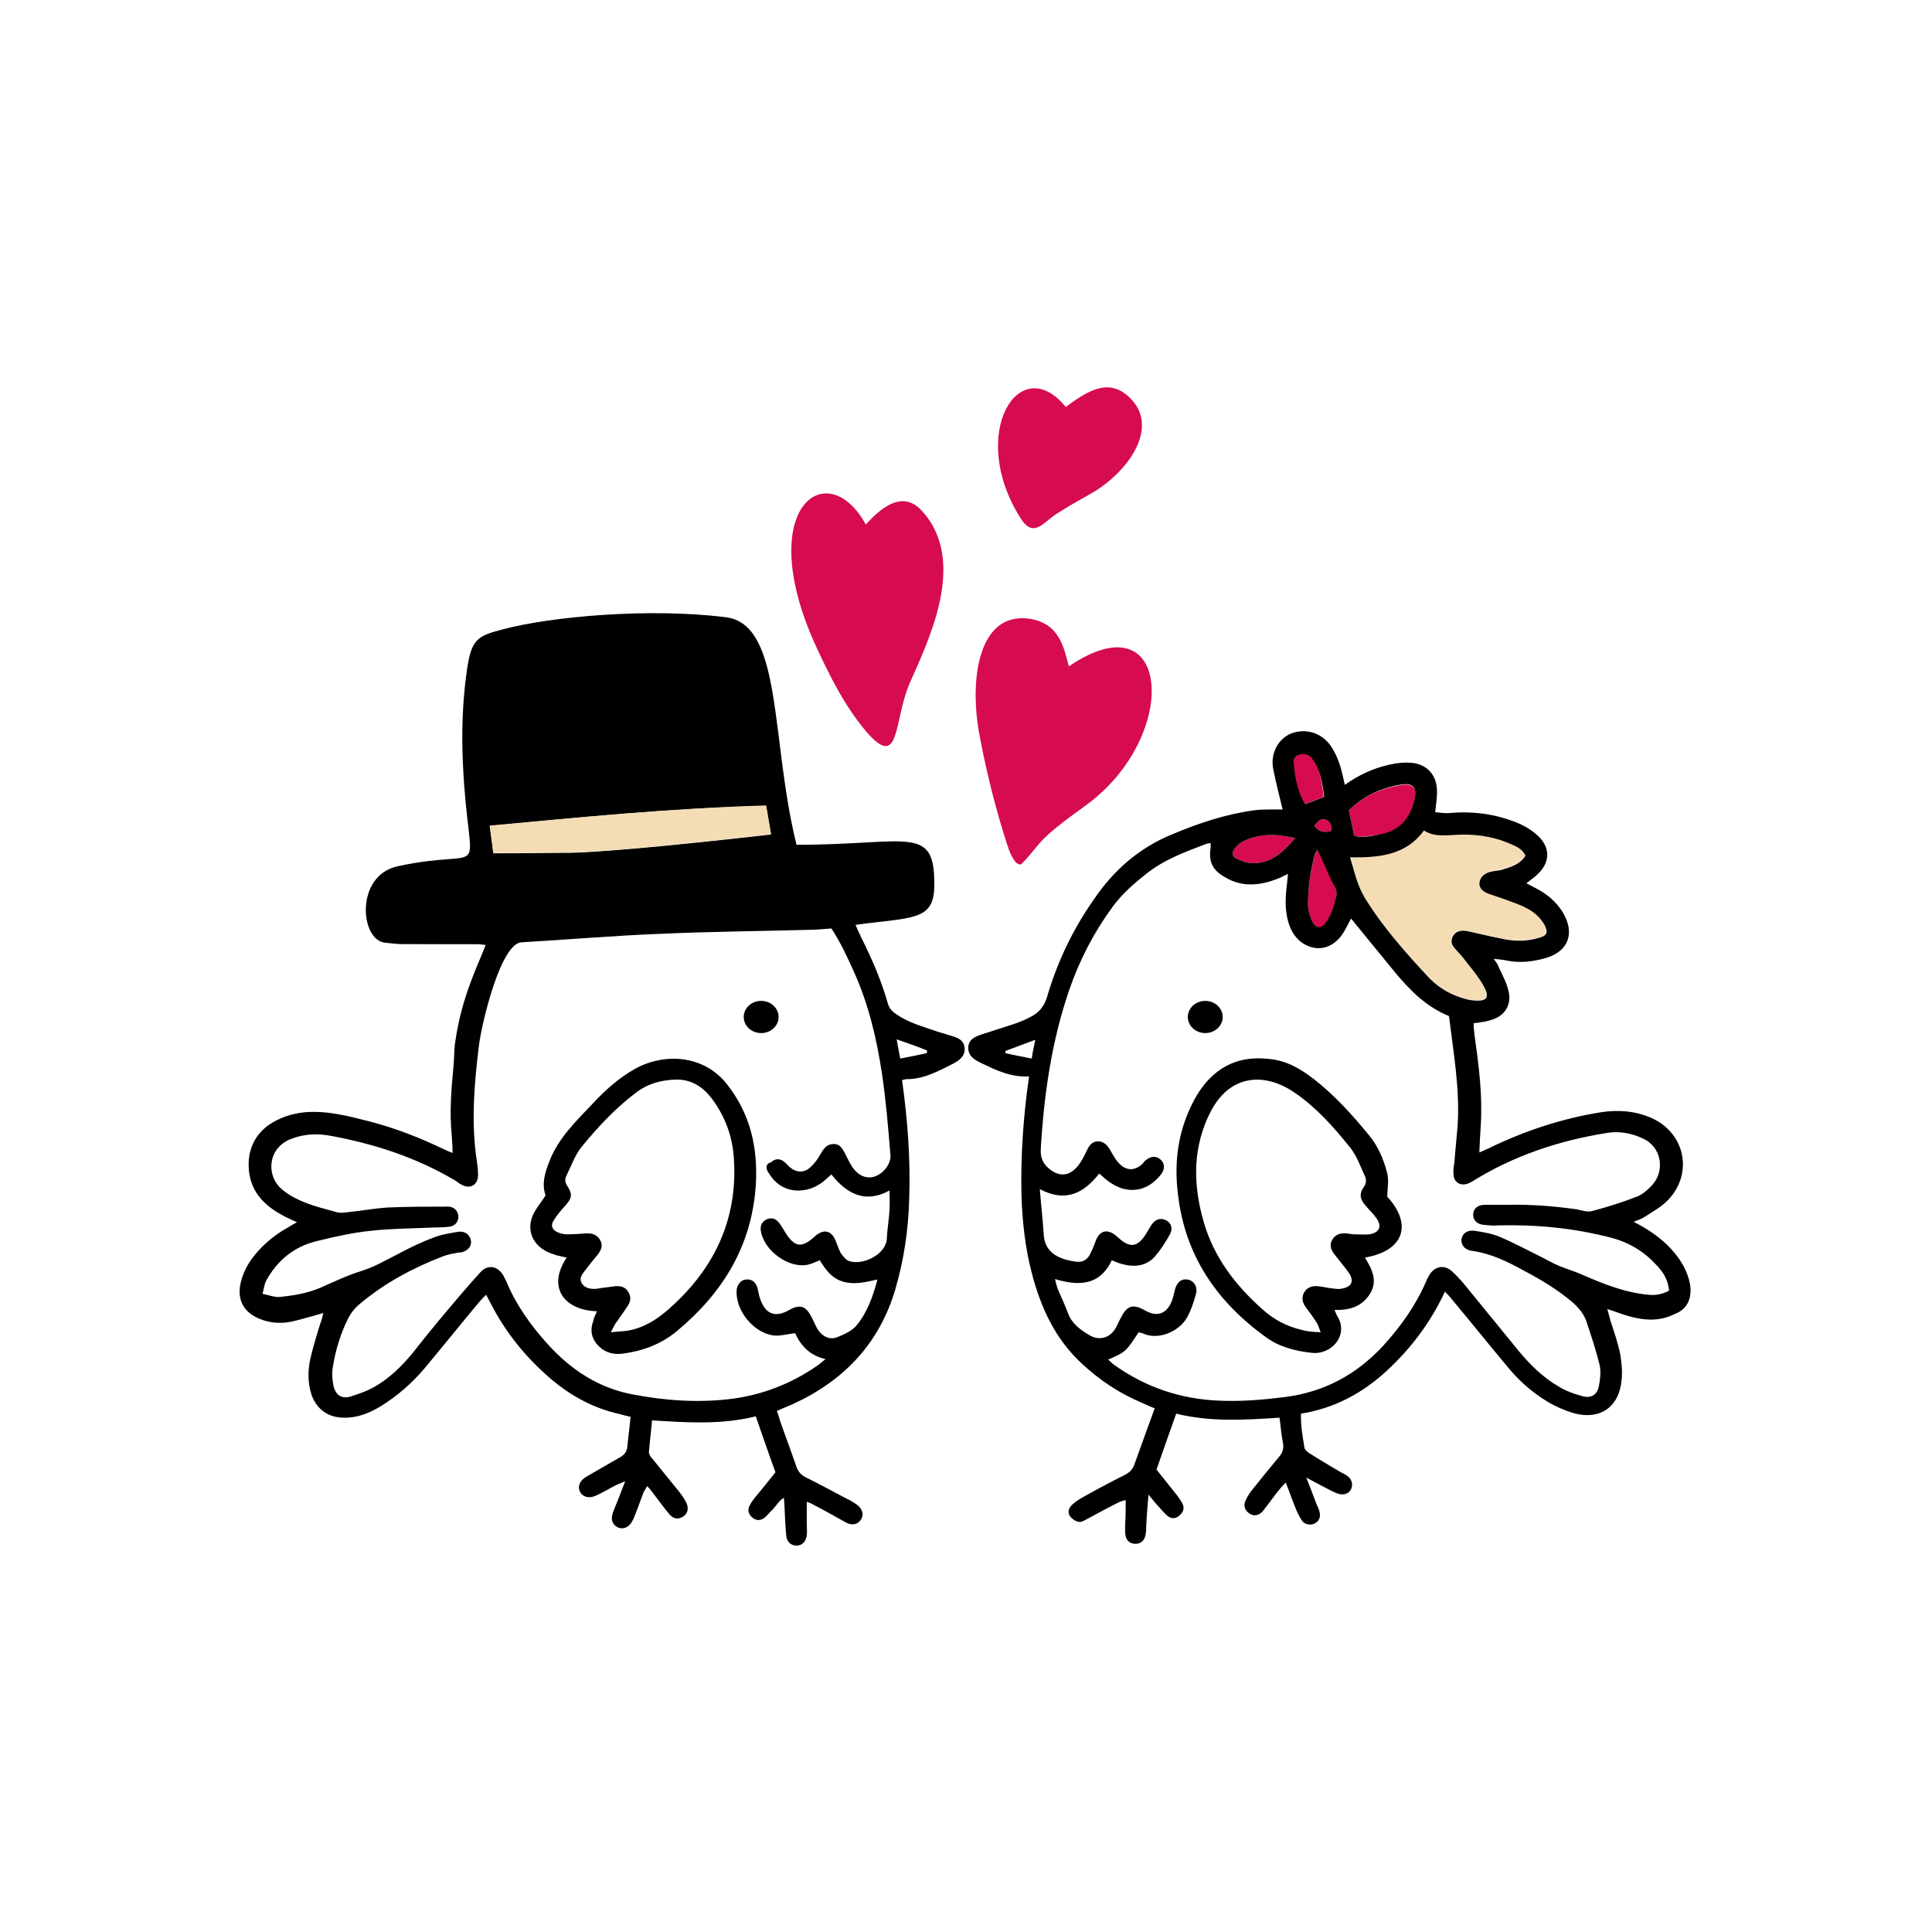 <?xml version="1.0" encoding="utf-8"?>
<!-- Generator: Adobe Illustrator 21.1.0, SVG Export Plug-In . SVG Version: 6.00 Build 0)  -->
<svg version="1.1" id="Calque_1" xmlns="http://www.w3.org/2000/svg" xmlns:xlink="http://www.w3.org/1999/xlink" x="0px" y="0px"
	 viewBox="0 0 432 432" style="enable-background:new 0 0 432 432;" xml:space="preserve">
<style type="text/css">
	.st0{fill:#343434;}
	.st1{fill:#ADCA60;}
	.st2{fill:#6EABC7;}
	.st3{fill:#EC6350;}
	.st4{fill:#EF8E81;}
	.st5{fill:#1B1B1B;}
	.st6{fill:#D2CE75;}
	.st7{fill:#F3C559;}
	.st8{fill:#AE5237;}
	.st9{fill:#73543B;}
	.st10{fill:#020203;}
	.st11{fill:#E4E0DF;}
	.st12{fill:#C1BB63;}
	.st13{fill:#F6D9D3;}
	.st14{fill:#EFAA9C;}
	.st15{fill:#F2C559;}
	.st16{fill:#303D46;}
	.st17{fill:#5A676E;}
	.st18{fill:#E46459;}
	.st19{fill:#A1263C;}
	.st20{fill:#483B3E;}
	.st21{fill:#DE9F84;}
	.st22{fill:#8B936E;}
	.st23{fill:#9A8E7C;}
	.st24{fill:#7E8D66;}
	.st25{fill:#D3C0AF;}
	.st26{fill:#6C2C3D;}
	.st27{fill:#A4BED3;}
	.st28{fill:#9FB187;}
	.st29{fill:#FAD5D2;}
	.st30{fill:#D7A2AE;}
	.st31{fill:#4E4D4D;}
	.st32{fill:#B84645;}
	.st33{fill:#756357;}
	.st34{fill:#9FAF88;}
	.st35{fill:#A08155;}
	.st36{fill:#EED0C6;}
	.st37{fill:#D4A77E;}
	.st38{fill:#CDC5BB;}
	.st39{fill:#9F4843;}
	.st40{fill:#D09F99;}
	.st41{fill-rule:evenodd;clip-rule:evenodd;fill:#A08155;}
	.st42{fill:#AE4759;}
	.st43{fill:#C9868F;}
	.st44{fill:#7F8D62;}
	.st45{fill:#D27F8E;}
	.st46{fill:#C69390;}
	.st47{fill:#9A9999;}
	.st48{fill:#B68368;}
	.st49{fill:#6D1F1F;}
	.st50{fill:#D2B6B4;}
	.st51{fill:#A7909E;}
	.st52{fill:#F8BD93;}
	.st53{fill:#397D59;}
	.st54{fill:#C4CEB3;}
	.st55{fill:#93A477;}
	.st56{fill:#D18B2E;}
	.st57{fill:#3C3C3B;}
	.st58{fill:#575756;}
	.st59{fill:#E6007E;}
	.st60{fill:none;}
	.st61{fill:#F9B233;}
	.st62{fill:#85CBCA;}
	.st63{fill:#E99F2B;}
	.st64{fill-rule:evenodd;clip-rule:evenodd;fill:#F9B233;}
	.st65{fill:#D60B52;}
	.st66{fill:#F4DCB5;}
	.st67{fill:#E58096;}
	.st68{fill:#E94865;}
	.st69{fill:#C21F4A;}
	.st70{fill:#C6C6C6;}
	.st71{fill:#DAA8CE;}
	.st72{fill:#F59F61;}
	.st73{fill:#E9E4AC;}
	.st74{fill:#E8375E;}
	.st75{fill:#833B12;}
	.st76{fill:#BB5D1C;}
	.st77{fill:#D17A3F;}
	.st78{fill:#DE184E;}
	.st79{fill:#D98892;}
	.st80{fill:#45553F;}
	.st81{fill:#517861;}
	.st82{fill:#A63070;}
	.st83{fill:#932065;}
	.st84{fill:#598967;}
	.st85{fill:#679275;}
	.st86{fill:#9A9A9A;}
	.st87{fill:#D8A49D;}
	.st88{fill:#D48A57;}
	.st89{fill:#E8BB98;}
	.st90{fill:#BA6F68;}
	.st91{fill:#924642;}
	.st92{fill:#E8C5AF;}
	.st93{fill:#D1906C;}
	.st94{fill:#C47C5C;}
	.st95{fill:#A2AD74;}
	.st96{fill:#F4EBD8;}
	.st97{fill:#C8A464;}
	.st98{fill:#F4A3A3;}
	.st99{fill:#F4CA71;}
	.st100{fill:#18223C;}
	.st101{fill:#E5B642;}
	.st102{fill:#224422;}
	.st103{fill:#245727;}
	.st104{fill:#386C38;}
	.st105{fill:#C54923;}
	.st106{fill:#264239;}
	.st107{fill:#C1292E;}
	.st108{fill:#D39812;}
	.st109{fill:#A67D52;}
	.st110{fill:#715640;}
	.st111{fill:#AB4B58;}
	.st112{fill:#67482E;}
	.st113{fill:#E7E6E6;}
	.st114{fill:#3C5259;}
	.st115{fill:#544842;}
	.st116{fill:#7DAD91;}
	.st117{fill:#5D9373;}
	.st118{fill-rule:evenodd;clip-rule:evenodd;fill:#C57B39;}
	.st119{fill:#C57B39;}
	.st120{fill:#B4DEF0;}
	.st121{fill:#923951;}
</style>
<g>
	<g>
		<path class="st65" d="M239,149c-1.1-3.9-1.9-9.8-9.2-10.7c-11-1.2-13,13.5-10.9,25.4c2.8,15.4,6.8,26.6,6.8,26.6s1.6,4.1,2.9,2.7
			c4.6-4.8,2.6-4.6,14.3-13C264,164.6,261.9,133.4,239,149z"/>
		<path class="st65" d="M206.2,114.3c-4-4.5-8.6-1.5-12.6,3c-8.6-15.8-25.4-3.9-11.1,27.3c3.1,6.7,6.4,13.3,11.2,19
			c7.7,8.9,6.1-2.6,9.7-10.8C207.4,143.6,216.5,125.6,206.2,114.3z"/>
		<path class="st65" d="M236.4,114.8c3.9-2.5,5.5-3.2,8.5-5c7.4-4.6,14.5-14.3,7.7-20.9c-4.8-4.6-9.5-1.4-14.3,2.1
			c-10.3-12.7-22,5.9-10.2,24.7C231.1,120.6,233.2,116.8,236.4,114.8z"/>
	</g>
	<g>
		<path class="st66" d="M302.1,191.7c6.3,0,12.2-0.6,16.2-6.1c2.2,1.4,4.5,1.1,6.7,1c4.3-0.3,8.4,0.2,12.4,1.9
			c1.4,0.6,2.8,1.1,3.6,2.7c-1.1,1.9-3.1,2.5-5,3.1c-0.8,0.3-1.8,0.3-2.7,0.5c-1.5,0.3-2.5,1.3-2.6,2.5c-0.1,1.1,0.7,2,2.2,2.5
			c1.7,0.6,3.4,1.1,5.1,1.8c1.2,0.4,2.4,0.9,3.5,1.5c1.5,0.8,2.8,2,3.7,3.5c0.9,1.7,0.7,2.5-1.2,3c-2.6,0.8-5.2,0.8-7.8,0.3
			c-2.4-0.5-4.8-1-7.3-1.6c-0.6-0.1-1.2-0.3-1.8-0.3c-0.9,0-1.8,0.3-2.3,1.2c-0.5,0.9-0.4,1.8,0.2,2.5c0.6,0.8,1.4,1.5,2.1,2.4
			c1.5,2,3.3,4,4.5,6.2c1.5,2.6,0.8,3.6-2.2,3.3c-1.4-0.1-2.8-0.6-4.1-1.1c-2.3-0.9-4.4-2.4-6.1-4.2c-5.1-5.5-10.1-11.1-14.1-17.6
			C303.7,198.1,303,195.1,302.1,191.7z"/>
		<g>
			<path class="st65" d="M302.8,186.9c-0.4-2.1-0.8-3.8-1.2-5.7c3-3,6.9-4.8,11.3-5.6c3.1-0.6,4.1,0.5,3.3,3.6
				c-0.9,3.6-3,6.4-6.9,7.3C307.2,186.8,305,187.3,302.8,186.9z"/>
			<path class="st65" d="M294.7,190.1c0.5,1,0.8,1.6,1.1,2.3c0.7,1.5,1.3,3,2,4.5c0.5,1.1,1.4,2.1,1,3.6c-0.6,2.2-1.1,4.4-2.6,6.2
				c-0.8,1-1.9,1-2.6-0.2c-0.6-1.1-1-2.4-1.1-3.6c-0.1-4,0.5-7.9,1.5-11.8C294.1,190.8,294.3,190.6,294.7,190.1z"/>
			<path class="st65" d="M289.6,187.4c-2.8,3.3-5.5,5.7-9.5,5.6c-1.1,0-2.3-0.4-3.4-0.9c-1.3-0.6-1.4-1.4-0.5-2.5
				c0.4-0.5,0.8-0.9,1.3-1.2C281.2,186.3,285.1,186.4,289.6,187.4z"/>
			<path class="st65" d="M296,178.2c-1.6,0.6-2.9,1.1-4.3,1.6c-1.6-2.7-2.2-5.7-2.5-8.9c-0.1-1,0.3-1.8,1.3-2.2
				c1-0.4,2.1-0.2,2.9,0.7c0.4,0.5,0.8,1.1,1.1,1.7C295.3,173.4,295.7,175.7,296,178.2z"/>
			<path class="st65" d="M297.7,185.8c-1.6,0.4-2.9,0.3-3.8-1.2c0.7-0.8,1.4-1.8,2.6-1.3C297.4,183.7,297.9,184.5,297.7,185.8z"/>
		</g>
		<path d="M310.2,267.6c5.4,5.8,4.2,12-5,13.6c1.6,2.6,3,5.3,1,8.3c-1.8,2.7-4.5,3.5-7.8,3.4c0.3,0.6,0.4,1.1,0.7,1.5
			c2.5,4.2-1.4,8.6-5.8,8.1c-3.6-0.4-7.2-1.3-10.1-3.4c-11-7.9-18.2-18.2-19.8-32c-0.8-6.4-0.2-12.6,2.4-18.6c1.5-3.5,3.5-6.7,6.6-9
			c3.4-2.5,7.2-3.2,11.5-2.7c3.9,0.4,6.9,2.2,9.9,4.5c4.6,3.6,8.5,7.9,12.2,12.4c2.1,2.5,3.4,5.5,4.2,8.7
			C310.6,264.1,310.2,265.8,310.2,267.6z M295.3,297.9c-0.4-1-0.5-1.5-0.8-2c-0.8-1.3-1.7-2.5-2.6-3.7c-0.7-1-0.9-2.1-0.3-3.2
			c0.7-1.2,1.8-1.5,3.1-1.4c1.1,0.1,2.2,0.4,3.3,0.5c0.7,0.1,1.5,0.2,2.2,0c2.1-0.4,2.6-1.7,1.4-3.5c-1-1.4-2.1-2.7-3.2-4.1
			c-0.8-1-1.2-2.1-0.5-3.3c0.7-1.2,1.8-1.5,3.1-1.4c0.6,0,1.2,0.2,1.8,0.2c1.1,0,2.3,0.1,3.4,0c2.3-0.4,2.9-1.8,1.5-3.7
			c-0.7-1-1.7-1.9-2.5-2.9c-1.1-1.3-1.3-2.5-0.3-3.9c0.6-0.9,0.7-1.6,0.3-2.5c-1-2.2-1.8-4.5-3.3-6.4c-3.6-4.5-7.5-8.9-12.3-12.2
			c-6.6-4.6-14.3-4.3-18.7,3.8c-0.3,0.6-0.6,1.2-0.9,1.8c-3.4,7.7-3.1,15.5-0.8,23.4c2.3,7.8,7,13.9,12.9,19.2
			c2.6,2.4,5.6,4,9.1,4.8C292.6,297.8,293.7,297.8,295.3,297.9z"/>
		<g>
			<path d="M377.9,287.2c-0.6-3.2-2.2-5.7-4.3-8c-2.3-2.5-5.2-4.4-8.3-6c1-0.4,1.9-0.7,2.6-1.2c1.7-1.1,3.5-2.1,4.9-3.5
				c5.9-5.9,4.1-15.1-3.5-18.5c-3.6-1.6-7.5-1.9-11.3-1.3c-8.8,1.4-17.2,4.2-25.2,8.1c-0.6,0.3-1.2,0.5-2,0.9c0-1.1,0.1-1.9,0.1-2.7
				c0.1-2,0.3-4.1,0.3-6.1c0.1-5.9-0.7-11.7-1.5-17.5c-0.1-0.9-0.2-1.7-0.2-2.6c1.4-0.2,2.6-0.3,3.8-0.7c3.1-0.8,4.8-3.4,4-6.5
				c-0.4-1.9-1.4-3.6-2.2-5.4c-0.2-0.6-0.6-1.1-1.1-1.8c1.2,0.1,2.1,0.2,3,0.4c3,0.6,5.9,0.2,8.7-0.6c5-1.5,6.5-5.5,3.8-10.1
				c-1.5-2.5-3.6-4.2-6.1-5.5c-0.6-0.3-1.3-0.7-2.1-1.1c1-0.8,1.8-1.3,2.6-2.1c2.6-2.5,2.8-5.6,0.3-8.2c-1.2-1.2-2.7-2.2-4.2-2.9
				c-5-2.2-10.3-3-15.9-2.5c-1.1,0.1-2.2-0.1-3.2-0.2c0.2-1.9,0.5-3.4,0.4-5c-0.1-3.2-2.1-5.6-5.4-6c-1.7-0.2-3.6,0-5.3,0.4
				c-3.6,0.8-6.8,2.3-9.9,4.5c-0.2-1-0.4-1.8-0.6-2.6c-0.5-2.2-1.3-4.3-2.6-6.2c-2.1-2.9-5.5-3.9-8.8-2.7c-2.9,1.2-4.7,4.5-4,8
				c0.6,2.9,1.3,5.8,2.1,9c-0.8,0-1.6,0-2.4,0c-1.4,0-2.7,0-4.1,0.2c-6.4,0.9-12.4,2.9-18.3,5.4c-7.3,3-13,8-17.4,14.5
				c-4.7,6.7-8.2,14-10.5,21.9c-0.7,2.2-1.9,3.5-3.7,4.4c-1.1,0.6-2.3,1.1-3.5,1.5c-2.3,0.8-4.7,1.5-7.1,2.3c-1.5,0.5-3.1,1-3.3,2.9
				c-0.1,2,1.4,2.9,2.9,3.6c3.3,1.6,6.6,3.2,10.7,3c-1.3,9.1-1.9,17.8-1.7,26.5c0.2,5.9,0.8,11.7,2.3,17.4c2,7.8,5.3,14.9,11.3,20.4
				c4,3.7,8.4,6.6,13.4,8.7c0.9,0.4,1.7,0.8,2.8,1.2c-1.6,4.4-3.1,8.5-4.6,12.7c-0.4,1-1,1.6-1.9,2.1c-3.2,1.6-6.4,3.3-9.6,5.1
				c-0.9,0.5-1.8,1.1-2.5,1.8c-0.7,0.7-0.9,1.7-0.3,2.5c0.5,0.6,1.2,1.1,2,1.2c0.5,0.1,1.1-0.3,1.7-0.6c2.4-1.3,4.8-2.6,7.2-3.8
				c0.4-0.2,0.9-0.3,1.5-0.5c0,1,0,1.7,0,2.5c0,1.7-0.2,3.3-0.1,5c0.1,1.5,1,2.3,2.3,2.3c1.3,0,2.1-0.8,2.3-2.3
				c0.1-0.6,0.1-1.2,0.1-1.8c0.1-2.1,0.3-4.3,0.5-6.9c1,1.2,1.6,2,2.3,2.7c0.6,0.7,1.3,1.5,2,2.1c0.9,0.7,1.9,0.6,2.7-0.2
				c0.8-0.7,1.1-1.6,0.6-2.6c-0.3-0.6-0.7-1.1-1.1-1.7c-1.6-2-3.2-4-4.7-5.9c1.5-4.3,2.9-8.3,4.4-12.5c7.7,1.9,15.3,1.4,23.1,0.9
				c0.3,2,0.4,3.9,0.8,5.8c0.2,1.3-0.2,2.2-1.1,3.2c-2.1,2.5-4.1,5-6.1,7.5c-0.5,0.7-1,1.5-1.3,2.3c-0.4,1.1,0.1,2.1,1.1,2.7
				c1,0.6,1.9,0.3,2.7-0.4c0.4-0.4,0.7-1,1.1-1.4c1.3-1.7,2.5-3.5,4.2-5.2c0.8,2,1.4,3.8,2.1,5.5c0.4,1,0.9,2.1,1.5,3
				c0.6,0.9,1.9,1.1,2.8,0.7c1-0.5,1.4-1.4,1.2-2.4c-0.1-0.7-0.4-1.3-0.7-1.9c-0.7-1.9-1.4-3.7-2.3-6c2.1,1.1,3.7,2,5.3,2.8
				c0.6,0.3,1.2,0.6,1.8,0.8c1.3,0.4,2.4,0,2.9-1c0.5-1.1,0.2-2.3-1-3.1c-0.6-0.4-1.2-0.6-1.8-1c-2.2-1.3-4.4-2.6-6.6-4
				c-0.4-0.3-0.9-0.7-1-1.1c-0.4-2.5-0.9-5-0.8-7.7c7.5-1.2,13.8-4.6,19.2-9.6c5.4-5,9.8-10.8,13-17.7c0.6,0.7,1.2,1.2,1.6,1.8
				c4.1,4.9,8.1,9.9,12.2,14.8c2.6,3.2,5.6,5.9,9.1,8c1.8,1.1,3.9,2,5.9,2.6c5.9,1.6,10.2-1.4,10.7-7.5c0.2-1.8,0-3.8-0.3-5.6
				c-0.5-2.6-1.4-5.1-2.2-7.6c-0.2-0.8-0.4-1.5-0.7-2.6c1.9,0.6,3.3,1.2,4.8,1.6c3.5,1,7,1.2,10.3-0.5
				C377.2,292.8,378.4,290.4,377.9,287.2z M230.7,236.7c-2.1-0.4-4-0.8-5.9-1.2c0-0.2,0-0.4,0-0.5c2.1-0.8,4.3-1.6,6.7-2.5
				C231.2,233.9,230.9,235.2,230.7,236.7z M318.4,185.7c2.2,1.4,4.5,1.1,6.7,1c4.3-0.3,8.4,0.2,12.4,1.9c1.4,0.6,2.8,1.1,3.6,2.7
				c-1.1,1.9-3.1,2.5-5,3.1c-0.8,0.3-1.8,0.3-2.7,0.5c-1.5,0.3-2.5,1.3-2.6,2.5c-0.1,1.1,0.7,2,2.2,2.5c1.7,0.6,3.4,1.1,5.1,1.8
				c1.2,0.4,2.4,0.9,3.5,1.5c1.5,0.8,2.8,2,3.7,3.5c0.9,1.7,0.7,2.5-1.2,3c-2.6,0.8-5.2,0.8-7.8,0.3c-2.4-0.5-4.8-1-7.3-1.6
				c-0.6-0.1-1.2-0.3-1.8-0.3c-0.9,0-1.8,0.3-2.3,1.2c-0.5,0.9-0.4,1.8,0.2,2.5c0.6,0.8,1.4,1.5,2.1,2.4c1.5,2,3.3,4,4.5,6.2
				c1.5,2.6,0.8,3.6-2.2,3.3c-1.4-0.1-2.8-0.6-4.1-1.1c-2.3-0.9-4.4-2.4-6.1-4.2c-5.1-5.5-10.1-11.1-14.1-17.6
				c-1.7-2.8-2.3-5.8-3.3-9.1C308.5,191.8,314.4,191.2,318.4,185.7z M312.9,175.5c3.1-0.6,4.1,0.5,3.3,3.6c-0.9,3.6-3,6.4-6.9,7.3
				c-2.2,0.5-4.4,1-6.5,0.5c-0.4-2.1-0.8-3.8-1.2-5.7C304.6,178.2,308.5,176.3,312.9,175.5z M298.8,200.4c-0.6,2.2-1.1,4.4-2.6,6.2
				c-0.8,1-1.9,1-2.6-0.2c-0.6-1.1-1-2.4-1.1-3.6c-0.1-4,0.5-7.9,1.5-11.8c0.1-0.2,0.2-0.4,0.6-0.9c0.5,1,0.8,1.6,1.1,2.3
				c0.7,1.5,1.3,3,2,4.5C298.3,198,299.1,199,298.8,200.4z M297.7,185.8c-1.6,0.4-2.9,0.3-3.8-1.2c0.7-0.8,1.4-1.8,2.6-1.3
				C297.4,183.7,297.9,184.5,297.7,185.8z M290.4,168.8c1-0.4,2.1-0.2,2.9,0.7c0.4,0.5,0.8,1.1,1.1,1.7c1,2.2,1.4,4.6,1.7,7
				c-1.6,0.6-2.9,1.1-4.3,1.6c-1.6-2.7-2.2-5.7-2.5-8.9C289.1,170,289.5,169.1,290.4,168.8z M276.2,189.6c0.4-0.5,0.8-0.9,1.3-1.2
				c3.7-2.1,7.7-2,12.1-1c-2.8,3.3-5.5,5.7-9.5,5.6c-1.1,0-2.3-0.4-3.4-0.9C275.4,191.5,275.3,190.7,276.2,189.6z M368.5,289.5
				c-5.3-0.5-10.2-2.5-15-4.6c-1.6-0.7-3.4-1.2-5-1.9c-1.2-0.5-2.4-1.2-3.6-1.8c-3.2-1.6-6.4-3.3-9.7-4.7c-1.7-0.7-3.6-1-5.5-1.3
				c-1.6-0.2-2.7,0.6-2.9,1.8c-0.2,1.3,0.7,2.5,2.4,2.7c4.2,0.6,7.9,2.4,11.5,4.4c3.8,2,7.5,4.2,10.8,7c1.4,1.2,2.6,2.6,3.2,4.3
				c1.1,3.3,2.2,6.6,3,9.9c0.3,1.5,0.1,3.2-0.2,4.7c-0.4,1.9-1.7,2.7-3.6,2.2c-1.9-0.5-3.9-1.2-5.6-2.3c-3.4-2-6.2-4.8-8.7-7.8
				c-4-4.9-8-9.8-12-14.7c-0.9-1.1-1.9-2.2-2.9-3.1c-1.7-1.6-3.9-1.2-5.1,0.8c-0.3,0.5-0.6,1.1-0.8,1.6c-2.3,5.3-5.6,9.9-9.5,14.2
				c-6,6.5-13.3,10.4-22.1,11.5c-4.8,0.6-9.6,1-14.4,0.8c-8.7-0.3-16.7-3-23.8-8.1c-0.4-0.3-0.8-0.7-1.2-1.1
				c3.9-1.7,3.9-1.7,6.8-6.1c0.2,0.1,0.5,0.1,0.8,0.2c3.8,1.8,8.3-0.6,9.9-3.3c1-1.7,1.6-3.6,2.1-5.4c0.5-1.7-0.5-3.1-1.9-3.3
				c-1.4-0.2-2.3,0.6-2.8,2.3c-0.2,0.9-0.4,1.9-0.8,2.8c-1.2,2.7-3.3,3.3-5.9,1.8c-2.7-1.5-4-1.1-5.4,1.7c-0.4,0.7-0.7,1.5-1.1,2.2
				c-1.3,2.3-3.7,3-6,1.6c-2-1.2-3.9-2.6-4.7-4.9c-0.7-1.8-1.5-3.6-2.3-5.4c-0.2-0.6-0.4-1.3-0.6-2.2c5.3,1.6,10,1.5,12.7-4.2
				c0.7,0.3,1.4,0.6,2.1,0.8c2.8,0.8,5.5,0.6,7.5-1.6c1.3-1.5,2.4-3.2,3.4-5c0.7-1.3,0.3-2.5-0.8-3.1c-1.1-0.6-2.3-0.4-3.2,0.8
				c-0.7,1-1.2,2.1-1.9,3c-1.5,2-3,2.2-5,0.6c-0.5-0.4-0.9-0.8-1.4-1.2c-1.8-1.3-3.3-0.9-4.2,1.1c-0.4,1-0.7,2-1.2,2.9
				c-0.6,1.5-1.8,2.3-3.4,2c-1.4-0.2-2.8-0.5-4.1-1.2c-1.7-0.9-2.8-2.4-3-4.5c-0.2-3.4-0.6-6.7-0.9-10.5c5.9,3.1,9.9,0.8,13.3-3.5
				c1.6,1.5,3.2,2.8,5.3,3.4c3.9,1,6.7-0.9,8.5-3.2c1-1.3,0.8-2.6-0.2-3.4c-1-0.8-2.1-0.7-3.3,0.3c-0.2,0.2-0.4,0.4-0.6,0.7
				c-1.6,1.5-3.4,1.7-5,0.2c-1-0.9-1.6-2.1-2.3-3.3c-0.6-1-1.3-1.8-2.6-1.9c-1.3,0-2,0.8-2.5,1.9c-0.6,1.2-1.2,2.5-2,3.5
				c-2.1,2.7-4.7,2.6-7.1,0.2c-1-1.1-1.3-2.2-1.3-3.6c0.7-12.2,2.4-24.3,6.4-35.9c2.3-6.7,5.6-13,9.8-18.7c2.1-2.8,4.6-5,7.4-7.2
				c4-3.2,8.7-4.9,13.4-6.7c0.3-0.1,0.5-0.1,1-0.2c0,0.4,0,0.7,0,1c-0.5,3.2,0.4,5.1,3.3,6.7c3.9,2.3,7.9,1.8,11.9,0.2
				c0.3-0.1,0.7-0.3,1-0.5c0.3-0.1,0.5-0.2,1.1-0.5c-0.1,1.1-0.2,1.9-0.3,2.8c-0.3,2.7-0.4,5.4,0.4,8.1c0.7,2.3,2,4.2,4.3,5.2
				c2.8,1.2,5.7,0.3,7.7-2.5c0.8-1.2,1.4-2.5,2-3.6c3.2,3.9,6.3,7.7,9.4,11.5c3.5,4.3,7.3,8.2,12.5,10.3c1,8.3,2.5,16.5,1.9,24.8
				c-0.2,2.6-0.5,5.2-0.7,7.9c-0.1,0.8-0.3,1.6-0.2,2.5c0,2.1,1.7,3,3.6,2.1c0.1-0.1,0.3-0.2,0.4-0.2c9.4-5.9,19.7-9.3,30.5-11
				c2.7-0.4,5.4,0.1,7.9,1.3c4.3,2,4.8,7.3,2.1,10.3c-0.9,1-2.1,2.1-3.3,2.6c-3.3,1.3-6.8,2.4-10.2,3.3c-1.1,0.3-2.4-0.2-3.5-0.4
				c-5-0.7-10-1.1-15.1-1c-1.8,0-3.6,0-5.4,0c-1.6,0-2.6,0.9-2.6,2.2c0,1.3,0.9,2.2,2.5,2.3c1,0.1,2.1,0.2,3.2,0.1
				c8.5-0.2,16.9,0.6,25.3,2.8c4.1,1.1,7.4,3.2,10.2,6.3c1.4,1.5,2.4,3.2,2.6,5.5C371.7,289.4,370.2,289.7,368.5,289.5z"/>
			<ellipse cx="269.5" cy="227.4" rx="3.9" ry="3.6"/>
		</g>
	</g>
	<g>
		<path d="M133.5,293.2c-7.2-0.2-11.3-5.2-6.8-12c-0.8-0.2-1.5-0.3-2.2-0.5c-0.9-0.3-1.9-0.6-2.7-1.1c-3.1-1.8-4.1-5.2-2.4-8.4
			c0.7-1.3,1.7-2.5,2.6-3.9c-0.9-2.5-0.2-5,0.8-7.5c2-5.3,6-9.1,9.8-13.1c2.7-2.9,5.7-5.6,9.2-7.6c6.5-3.7,15.5-3.4,20.8,3.4
			c5.2,6.6,6.9,14.2,6.4,22.5c-0.9,13.6-7.4,24.1-17.6,32.6c-3.6,3-7.7,4.5-12.3,5.1c-1.9,0.2-3.6-0.2-5-1.5
			c-1.8-1.6-2.3-3.7-1.4-5.9C132.8,294.5,133.2,293.9,133.5,293.2z M136.6,297.9c1.7-0.2,2.9-0.2,4-0.4c4.7-0.9,8.2-3.9,11.5-7.2
			c8.6-8.6,12.8-19,12-31.2c-0.3-4.9-1.9-9.4-4.9-13.4c-2-2.7-4.7-4.4-8.1-4.3c-3.3,0.1-6.3,0.9-9,3c-4.6,3.5-8.5,7.7-12.1,12.1
			c-1.5,1.9-2.3,4.3-3.4,6.5c-0.3,0.7-0.3,1.3,0.2,2.1c1.3,2,1.1,2.8-0.5,4.6c-0.9,1-1.8,2-2.5,3.2c-0.7,1.1-0.4,2,0.8,2.6
			c0.7,0.3,1.4,0.5,2.2,0.5c1.3,0,2.7-0.1,4.1-0.2c1.4-0.1,2.6,0.2,3.3,1.5c0.7,1.2,0.2,2.3-0.6,3.3c-1,1.2-1.9,2.3-2.8,3.5
			c-0.6,0.8-1.3,1.6-0.8,2.7c0.6,1.1,1.7,1.4,2.9,1.4c0.5,0,1-0.1,1.6-0.2c1-0.1,2.1-0.3,3.1-0.4c1.2-0.1,2.3,0.2,2.9,1.3
			c0.7,1.1,0.5,2.2-0.2,3.2c-0.7,1.1-1.5,2.1-2.2,3.2C137.5,296,137.2,296.7,136.6,297.9z"/>
		<g>
			<path d="M215.7,234.4c-0.1-1.5-1.1-2.2-2.4-2.6c-1.3-0.4-2.6-0.8-3.9-1.2c-3.1-1.1-6.3-1.9-9.1-3.9c-0.9-0.6-1.5-1.3-1.8-2.4
				c-2.5-8.7-6-14.4-7.2-17.5c12.3-1.7,17.4-0.8,17.6-8.3c0.3-14.4-5.4-9.6-30.8-9.6c-5.9-23.9-3-49.4-15.9-50.9
				c-17-2.1-38.6-0.2-49.7,2.7c-5.6,1.5-7.1,2-8.1,9.2c-1,6.9-1.2,13.8-0.9,20.7c1.3,28.1,6.8,18.5-14.6,23.1
				c-9.6,2.1-8.4,16.7-2.7,17.1c1.2,0.1,2.4,0.3,3.6,0.3c21.2,0.1,15.8-0.1,18.8,0.2c-1.7,4.5-5.3,11.3-6.8,21.6
				c-0.3,1.8-0.2,3.7-0.4,5.6c-0.5,5.1-0.9,10.2-0.4,15.3c0.1,1.3,0.2,2.5,0.2,4c-0.8-0.3-1.3-0.5-1.9-0.8c-5.4-2.6-11-4.8-16.9-6.3
				c-4.7-1.2-9.3-2.4-14.2-2c-3,0.3-5.7,1.2-8.2,2.9c-3.5,2.6-4.8,6.3-4.3,10.5c0.6,4.6,3.5,7.5,7.4,9.6c1,0.6,2.1,1,3.3,1.6
				c-0.7,0.4-1.3,0.7-1.9,1.1c-2.9,1.6-5.5,3.7-7.6,6.3c-1.6,2-2.7,4.1-3.2,6.7c-0.5,3.1,0.6,5.5,3.3,7c2.6,1.4,5.5,1.7,8.3,1.1
				c2.2-0.5,4.4-1.2,7-1.9c-0.2,0.9-0.4,1.7-0.7,2.4c-0.8,2.6-1.6,5.2-2.2,7.8c-0.6,2.7-0.6,5.5,0.3,8.2c1.2,3.2,3.7,4.9,7,5
				c3.1,0.1,5.9-1,8.5-2.6c3.7-2.3,6.9-5.1,9.7-8.4c4.1-4.9,8.1-9.9,12.2-14.8c0.5-0.6,1-1.1,1.6-1.7c0.3,0.6,0.6,1.1,0.8,1.5
				c3.1,6.2,7.3,11.6,12.4,16.2c4.8,4.4,10.3,7.6,16.7,9c0.7,0.2,1.4,0.4,2.4,0.6c-0.2,2.2-0.5,4.3-0.7,6.5
				c-0.1,1.1-0.5,1.8-1.4,2.4c-2.6,1.5-5.2,3-7.8,4.5c-1.5,0.9-2,2.2-1.4,3.4c0.6,1.1,1.9,1.5,3.4,0.9c1.6-0.7,3.2-1.7,4.8-2.5
				c0.5-0.2,1-0.4,1.9-0.8c-0.9,2.3-1.6,4.2-2.4,6.1c-0.2,0.5-0.4,1-0.5,1.5c-0.3,1.2,0.2,2.2,1.2,2.7c1,0.5,2.2,0.2,3-0.9
				c0.3-0.5,0.6-1,0.8-1.6c0.7-1.7,1.3-3.5,2-5.3c0.2-0.4,0.5-0.8,0.8-1.4c0.4,0.4,0.7,0.7,0.9,1c1.3,1.7,2.6,3.5,4,5.2
				c0.9,1.1,1.9,1.3,3,0.7c1.1-0.6,1.5-1.8,0.9-3.1c-0.4-0.9-1-1.7-1.6-2.5c-2-2.5-4-4.9-6-7.4c-0.4-0.4-0.8-1-0.8-1.5
				c0.2-2.4,0.5-4.7,0.7-7.1c7.9,0.5,15.5,1,23.2-0.9c1.5,4.3,2.9,8.4,4.4,12.5c-1.6,2-3.1,3.9-4.7,5.8c-0.4,0.5-0.8,1.1-1.1,1.7
				c-0.5,1-0.2,1.9,0.6,2.6c0.8,0.7,1.8,0.8,2.7,0.1c0.7-0.5,1.2-1.3,1.9-1.9c0.8-0.8,1.3-1.9,2.5-2.6c0,0.7,0.1,1.1,0.1,1.6
				c0.1,2.3,0.2,4.5,0.4,6.8c0.1,1.5,1.1,2.3,2.3,2.3c1.3,0,2.1-0.9,2.3-2.3c0.1-0.9,0-1.8,0-2.7c0-1.5,0-3.1,0-4.8
				c0.5,0.2,0.9,0.3,1.2,0.5c2.5,1.3,5,2.7,7.5,4.1c1.4,0.8,2.7,0.5,3.4-0.6c0.7-1,0.4-2.3-0.7-3.2c-0.8-0.6-1.6-1.1-2.5-1.5
				c-3-1.6-6-3.2-9-4.7c-1.1-0.5-1.8-1.3-2.2-2.4c-1.2-3.5-2.5-6.9-3.7-10.4c-0.2-0.7-0.4-1.4-0.7-2.1c1.3-0.6,2.4-1,3.5-1.5
				c11.4-5.2,19.4-13.5,23-25.7c1.9-6.5,2.9-13.2,3.1-20c0.3-8.9-0.3-17.7-1.6-26.8c0.5-0.1,0.8-0.2,1.1-0.2c3.9,0,7.2-1.9,10.6-3.6
				C215,236.8,215.8,235.8,215.7,234.4z M171.3,180.2c0.3,2,0.7,4.1,1.1,6.4c-25.4,2.9-39.6,4-45,4.1c-6.3,0-8.3,0.1-17.1,0.1
				c-0.1-1.4-0.6-4.6-0.8-6.1C130.1,182.7,150.5,180.7,171.3,180.2z M171.7,262c1.4,2.4,3.4,4,6.3,4.2c2.3,0.1,4.3-0.6,6.1-2
				c0.6-0.5,1.1-1,1.8-1.6c3.4,4.3,7.5,6.6,13,3.6c0,1.6,0.1,2.9,0,4.2c-0.1,2.2-0.5,4.3-0.6,6.5c-0.1,3.5-5.2,6.1-8.4,5.1
				c-0.7-0.2-1.4-1.1-1.9-1.8c-0.5-0.9-0.8-2-1.2-2.9c-0.9-2.1-2.5-2.5-4.3-1.1c-0.6,0.5-1.1,1-1.7,1.4c-1.7,1.1-2.9,0.9-4.2-0.6
				c-0.6-0.7-1.1-1.6-1.6-2.4c-0.4-0.6-0.7-1.2-1.2-1.6c-0.7-0.7-1.6-0.7-2.5-0.3c-0.9,0.5-1.3,1.3-1.2,2.3
				c0.5,4.5,6.2,8.7,10.5,7.8c0.9-0.2,1.7-0.6,2.7-1c1.3,2.1,2.7,4.1,5.3,4.8c2.5,0.7,4.9,0.1,7.6-0.5c-1,3.8-2.3,7.4-4.7,10.3
				c-1,1.2-2.8,2-4.3,2.6c-1.7,0.7-3.4-0.2-4.4-1.8c-0.5-0.9-0.9-1.9-1.4-2.8c-1.2-2.4-2.6-2.8-4.9-1.5c-3.1,1.8-5.3,1-6.5-2.4
				c-0.3-0.8-0.4-1.6-0.6-2.4c-0.4-1.5-1.3-2.1-2.6-2c-1.2,0.1-2,1.2-2.1,2.5c-0.2,4.5,3.8,9.4,8.2,10c1.5,0.2,3.1-0.3,4.9-0.5
				c1.2,2.7,3.2,5,6.8,5.8c-0.8,0.6-1.3,1.1-1.9,1.5c-5.8,4-12.2,6.5-19.2,7.4c-7.4,0.9-14.7,0.4-22-1c-7.6-1.4-13.8-5.5-18.9-11.1
				c-3.9-4.3-7.2-8.9-9.4-14.2c-0.2-0.4-0.4-0.8-0.6-1.2c-1.2-2.2-3.5-2.7-5.2-0.8c-3.2,3.5-6.2,7.1-9.3,10.8
				c-2,2.4-3.9,4.8-5.8,7.2c-2.4,2.9-5.1,5.6-8.4,7.5c-1.7,1-3.7,1.7-5.6,2.3c-1.9,0.5-3.2-0.3-3.7-2.3c-0.3-1.4-0.4-2.9-0.2-4.2
				c0.6-3.8,1.7-7.5,3.4-10.9c0.6-1.2,1.5-2.4,2.6-3.3c5.6-4.7,11.9-8.1,18.7-10.7c1-0.4,2.2-0.6,3.3-0.8c0.3-0.1,0.6,0,0.9-0.1
				c1.4-0.4,2.2-1.4,2-2.6c-0.2-1.2-1.2-2.1-2.6-2c-1.9,0.3-3.9,0.6-5.7,1.3c-2.7,1-5.4,2.3-8,3.7c-2.6,1.3-5.1,2.8-7.9,3.7
				c-3.3,1-6.4,2.5-9.6,3.9c-2.9,1.2-5.9,1.7-9,2c-1.1,0.1-2.3-0.4-3.8-0.7c0.3-1.1,0.4-2.1,0.8-2.9c2.5-4.6,6.3-7.7,11.4-8.9
				c4-1,8.1-1.9,12.1-2.3c4.4-0.5,8.9-0.5,13.3-0.7c1.4-0.1,2.7,0,4.1-0.2c1.3-0.1,2.1-1.1,2.1-2.2c0-1.2-0.9-2.3-2.3-2.3
				c-4.5,0-9,0-13.5,0.2c-3.1,0.2-6.3,0.8-9.4,1.1c-0.6,0.1-1.2,0.1-1.8,0c-2.5-0.7-5.1-1.3-7.5-2.3c-1.8-0.7-3.6-1.7-5-2.9
				c-3.6-3.1-3.1-9.2,2-11.2c3-1.2,6-1.3,9.1-0.7c9.7,1.8,18.9,4.8,27.4,9.8c0.6,0.3,1.1,0.8,1.7,1.1c2,1.1,3.7,0,3.7-2.2
				c0-1.6-0.3-3.1-0.5-4.7c-1-8.1-0.3-16.2,0.7-24.3c0.6-4.8,4.8-22.7,9.5-23c10.4-0.6,20.7-1.5,31.1-1.9
				c11.2-0.5,22.4-0.6,33.6-0.9c1.5,0,3-0.2,4.6-0.3c2,3,3.5,6.3,5,9.6c3.3,7.3,5.1,14.9,6.3,22.8c0.9,6,1.4,12.1,1.9,18.2
				c0.2,1.8-1.3,3.9-3.1,4.7c-1.7,0.8-3.6,0.3-5-1.4c-0.8-1-1.4-2.3-2-3.5c-0.6-1.1-1.1-2.2-2.6-2.2c-1.5,0-2.2,1-2.9,2.2
				c-0.6,1.1-1.4,2.2-2.3,3c-1.5,1.4-3.3,1.2-4.8-0.2c-0.4-0.4-0.8-0.9-1.3-1.2c-0.9-0.6-1.9-0.5-2.7,0.3
				C171.4,260.1,171.1,261,171.7,262z M207.2,235.5c-1.9,0.4-3.8,0.8-5.9,1.2c-0.3-1.4-0.5-2.7-0.8-4.3c2.5,0.9,4.7,1.6,6.8,2.5
				C207.3,235.1,207.3,235.3,207.2,235.5z"/>
			<ellipse cx="170.2" cy="227.4" rx="3.9" ry="3.6"/>
		</g>
		<path class="st66" d="M109.5,184.6c0.2,1.6,0.6,4.7,0.8,6.1c8.8,0,10.9-0.1,17.1-0.1c5.3,0,19.6-1.2,45-4.1
			c-0.4-2.3-0.7-4.4-1.1-6.4C150.5,180.7,130.1,182.7,109.5,184.6z"/>
	</g>
</g>
</svg>

